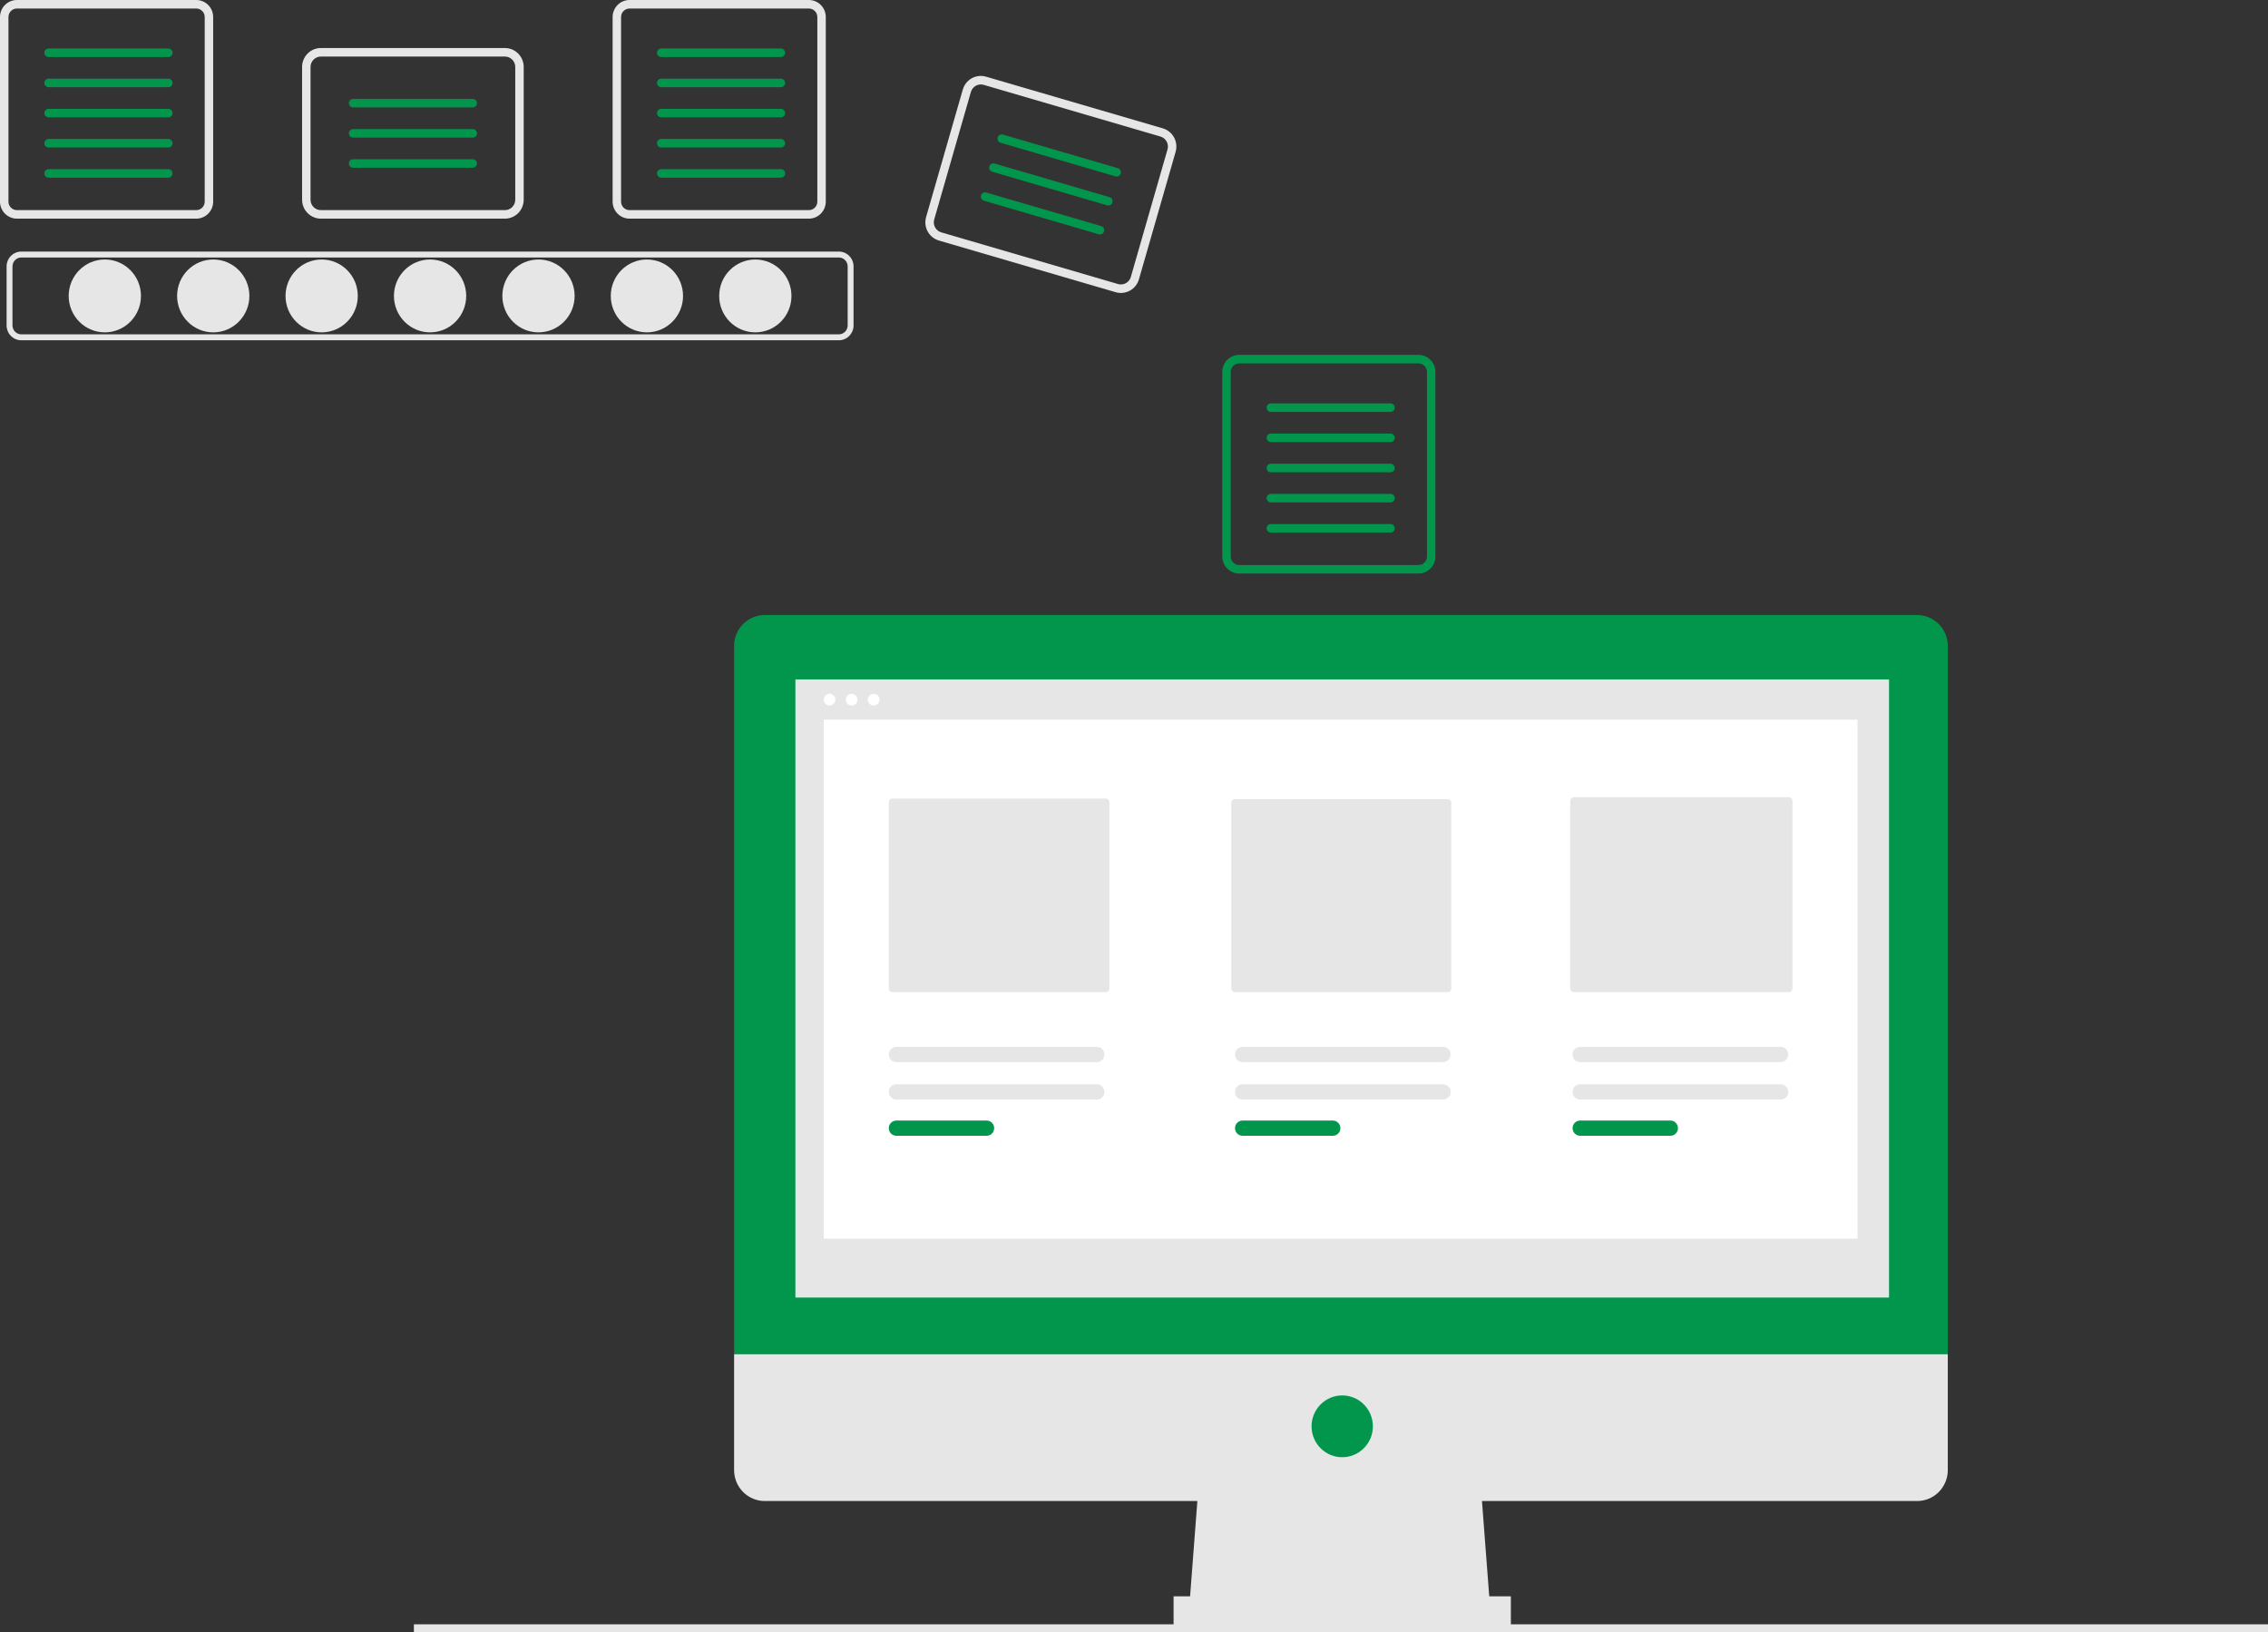 <svg width="157" height="113" viewBox="0 0 157 113" fill="none" xmlns="http://www.w3.org/2000/svg">
<rect x="0" y="0" width="157" height="113" fill="#333333" stroke="none"/>
<path d="M7.256 23.008C8.638 23.008 9.758 21.878 9.758 20.486C9.758 19.093 8.638 17.964 7.256 17.964C5.875 17.964 4.755 19.093 4.755 20.486C4.755 21.878 5.875 23.008 7.256 23.008Z" fill="#E6E6E6"/>
<path d="M14.761 23.008C16.143 23.008 17.263 21.878 17.263 20.486C17.263 19.093 16.143 17.964 14.761 17.964C13.38 17.964 12.26 19.093 12.26 20.486C12.26 21.878 13.38 23.008 14.761 23.008Z" fill="#E6E6E6"/>
<path d="M22.266 23.008C23.648 23.008 24.768 21.878 24.768 20.486C24.768 19.093 23.648 17.964 22.266 17.964C20.885 17.964 19.765 19.093 19.765 20.486C19.765 21.878 20.885 23.008 22.266 23.008Z" fill="#E6E6E6"/>
<path d="M29.771 23.008C31.153 23.008 32.273 21.878 32.273 20.486C32.273 19.093 31.153 17.964 29.771 17.964C28.39 17.964 27.27 19.093 27.27 20.486C27.27 21.878 28.39 23.008 29.771 23.008Z" fill="#E6E6E6"/>
<path d="M37.277 23.008C38.658 23.008 39.778 21.878 39.778 20.486C39.778 19.093 38.658 17.964 37.277 17.964C35.895 17.964 34.775 19.093 34.775 20.486C34.775 21.878 35.895 23.008 37.277 23.008Z" fill="#E6E6E6"/>
<path d="M44.782 23.008C46.163 23.008 47.283 21.878 47.283 20.486C47.283 19.093 46.163 17.964 44.782 17.964C43.4 17.964 42.28 19.093 42.28 20.486C42.28 21.878 43.4 23.008 44.782 23.008Z" fill="#E6E6E6"/>
<path d="M52.287 23.008C53.669 23.008 54.788 21.878 54.788 20.486C54.788 19.093 53.669 17.964 52.287 17.964C50.905 17.964 49.785 19.093 49.785 20.486C49.785 21.878 50.905 23.008 52.287 23.008Z" fill="#E6E6E6"/>
<path d="M58.068 23.556H1.475C1.205 23.556 0.947 23.448 0.756 23.256C0.565 23.063 0.458 22.802 0.457 22.53V18.441C0.458 18.169 0.565 17.908 0.756 17.715C0.947 17.523 1.205 17.415 1.475 17.415H58.068C58.338 17.415 58.596 17.523 58.787 17.715C58.978 17.908 59.086 18.169 59.086 18.441V22.53C59.086 22.802 58.978 23.063 58.787 23.256C58.596 23.448 58.338 23.556 58.068 23.556ZM1.475 17.825C1.313 17.825 1.158 17.89 1.044 18.006C0.929 18.121 0.865 18.277 0.864 18.441V22.53C0.865 22.694 0.929 22.85 1.044 22.965C1.158 23.081 1.313 23.146 1.475 23.146H58.068C58.23 23.146 58.385 23.081 58.499 22.965C58.614 22.85 58.678 22.694 58.679 22.53V18.441C58.678 18.277 58.614 18.121 58.499 18.006C58.385 17.89 58.23 17.825 58.068 17.825L1.475 17.825Z" fill="#E6E6E6"/>
<path d="M13.586 0.59C13.742 0.59 13.89 0.652 14 0.763C14.11 0.873 14.171 1.023 14.171 1.179V13.957C14.171 14.113 14.11 14.263 14 14.373C13.89 14.484 13.742 14.546 13.586 14.546H1.17C1.015 14.546 0.866 14.484 0.756 14.373C0.647 14.263 0.585 14.113 0.585 13.957V1.179C0.585 1.023 0.647 0.873 0.756 0.763C0.866 0.652 1.015 0.59 1.17 0.59H13.586V0.59ZM13.586 8.46912e-06H1.17C0.86 8.46912e-06 0.562 0.124 0.343 0.345C0.123 0.567 3.05176e-05 0.867 3.05176e-05 1.179V13.957C3.05176e-05 14.269 0.123 14.569 0.343 14.79C0.562 15.012 0.86 15.136 1.17 15.136H13.586C13.897 15.136 14.194 15.012 14.414 14.79C14.633 14.569 14.756 14.269 14.756 13.957V1.179C14.756 0.867 14.633 0.567 14.414 0.345C14.194 0.124 13.897 4.90678e-07 13.586 0V8.46912e-06Z" fill="#E6E6E6"/>
<path d="M11.65 3.949H3.365C3.327 3.949 3.289 3.941 3.253 3.927C3.217 3.912 3.185 3.89 3.158 3.863C3.13 3.835 3.108 3.803 3.094 3.767C3.079 3.731 3.071 3.693 3.071 3.654C3.071 3.615 3.079 3.576 3.094 3.54C3.108 3.505 3.13 3.472 3.158 3.445C3.185 3.417 3.217 3.396 3.253 3.381C3.289 3.366 3.327 3.359 3.365 3.359H11.65C11.688 3.359 11.726 3.366 11.762 3.381C11.798 3.396 11.83 3.417 11.858 3.445C11.885 3.472 11.907 3.505 11.922 3.54C11.936 3.576 11.944 3.615 11.944 3.654C11.944 3.693 11.936 3.731 11.922 3.767C11.907 3.803 11.885 3.835 11.858 3.863C11.83 3.89 11.798 3.912 11.762 3.927C11.726 3.941 11.688 3.949 11.65 3.949Z" fill="#02964D"/>
<path d="M11.65 6.036H3.365C3.327 6.036 3.289 6.029 3.253 6.014C3.217 5.999 3.185 5.978 3.158 5.95C3.13 5.923 3.108 5.89 3.094 5.854C3.079 5.818 3.071 5.78 3.071 5.741C3.071 5.702 3.079 5.664 3.094 5.628C3.108 5.592 3.13 5.559 3.158 5.532C3.185 5.505 3.217 5.483 3.253 5.468C3.289 5.454 3.327 5.446 3.365 5.446H11.65C11.688 5.446 11.726 5.454 11.762 5.468C11.798 5.483 11.83 5.505 11.858 5.532C11.885 5.559 11.907 5.592 11.922 5.628C11.936 5.664 11.944 5.702 11.944 5.741C11.944 5.78 11.936 5.818 11.922 5.854C11.907 5.89 11.885 5.923 11.858 5.95C11.83 5.978 11.798 5.999 11.762 6.014C11.726 6.029 11.688 6.036 11.65 6.036Z" fill="#02964D"/>
<path d="M11.65 8.124H3.365C3.327 8.124 3.289 8.117 3.253 8.102C3.217 8.087 3.185 8.066 3.158 8.038C3.13 8.011 3.108 7.978 3.094 7.942C3.079 7.906 3.071 7.868 3.071 7.829C3.071 7.79 3.079 7.752 3.094 7.716C3.108 7.68 3.13 7.647 3.158 7.62C3.185 7.592 3.217 7.571 3.253 7.556C3.289 7.541 3.327 7.534 3.365 7.534H11.65C11.688 7.534 11.726 7.541 11.762 7.556C11.798 7.571 11.83 7.592 11.858 7.62C11.885 7.647 11.907 7.68 11.922 7.716C11.936 7.752 11.944 7.79 11.944 7.829C11.944 7.868 11.936 7.906 11.922 7.942C11.907 7.978 11.885 8.011 11.858 8.038C11.83 8.066 11.798 8.087 11.762 8.102C11.726 8.117 11.688 8.124 11.65 8.124Z" fill="#02964D"/>
<path d="M11.65 10.211H3.365C3.327 10.211 3.289 10.204 3.253 10.189C3.217 10.175 3.185 10.153 3.158 10.126C3.13 10.098 3.108 10.066 3.094 10.03C3.079 9.994 3.071 9.955 3.071 9.916C3.071 9.878 3.079 9.839 3.094 9.803C3.108 9.767 3.13 9.735 3.158 9.707C3.185 9.68 3.217 9.658 3.253 9.644C3.289 9.629 3.327 9.621 3.365 9.622H11.65C11.688 9.621 11.726 9.629 11.762 9.644C11.798 9.658 11.83 9.68 11.858 9.707C11.885 9.735 11.907 9.767 11.922 9.803C11.936 9.839 11.944 9.878 11.944 9.916C11.944 9.955 11.936 9.994 11.922 10.03C11.907 10.066 11.885 10.098 11.858 10.126C11.83 10.153 11.798 10.175 11.762 10.189C11.726 10.204 11.688 10.211 11.65 10.211Z" fill="#02964D"/>
<path d="M11.65 12.299H3.365C3.288 12.299 3.214 12.268 3.159 12.213C3.104 12.158 3.073 12.082 3.073 12.004C3.073 11.926 3.104 11.851 3.159 11.796C3.214 11.741 3.288 11.71 3.365 11.71H11.65C11.727 11.71 11.802 11.741 11.857 11.796C11.911 11.851 11.942 11.926 11.942 12.004C11.942 12.082 11.911 12.158 11.857 12.213C11.802 12.268 11.727 12.299 11.65 12.299Z" fill="#02964D"/>
<path d="M55.995 0.59C56.15 0.59 56.298 0.652 56.408 0.763C56.518 0.873 56.579 1.023 56.579 1.179V13.957C56.579 14.113 56.518 14.263 56.408 14.373C56.298 14.484 56.15 14.546 55.995 14.546H43.578C43.423 14.546 43.274 14.484 43.164 14.373C43.055 14.263 42.993 14.113 42.993 13.957V1.179C42.993 1.023 43.055 0.873 43.164 0.763C43.274 0.652 43.423 0.59 43.578 0.59H55.995V0.59ZM55.995 8.46912e-06H43.578C43.268 8.46912e-06 42.97 0.124 42.751 0.345C42.531 0.567 42.408 0.867 42.408 1.179V13.957C42.408 14.269 42.531 14.569 42.751 14.79C42.97 15.012 43.268 15.136 43.578 15.136H55.995C56.305 15.136 56.602 15.012 56.822 14.79C57.041 14.569 57.164 14.269 57.164 13.957V1.179C57.164 0.867 57.041 0.567 56.822 0.345C56.602 0.124 56.305 0 55.995 0V8.46912e-06Z" fill="#E6E6E6"/>
<path d="M54.058 3.949H45.773C45.735 3.949 45.697 3.941 45.661 3.927C45.625 3.912 45.593 3.89 45.566 3.863C45.538 3.835 45.517 3.803 45.502 3.767C45.487 3.731 45.479 3.693 45.479 3.654C45.479 3.615 45.487 3.576 45.502 3.54C45.517 3.505 45.538 3.472 45.566 3.445C45.593 3.417 45.625 3.396 45.661 3.381C45.697 3.366 45.735 3.359 45.773 3.359H54.058C54.135 3.359 54.209 3.391 54.263 3.446C54.318 3.501 54.349 3.576 54.349 3.654C54.349 3.732 54.318 3.806 54.263 3.862C54.209 3.917 54.135 3.948 54.058 3.949H54.058Z" fill="#02964D"/>
<path d="M54.058 6.036H45.773C45.735 6.036 45.697 6.029 45.661 6.014C45.625 5.999 45.593 5.978 45.566 5.95C45.538 5.923 45.517 5.89 45.502 5.854C45.487 5.818 45.479 5.78 45.479 5.741C45.479 5.702 45.487 5.664 45.502 5.628C45.517 5.592 45.538 5.559 45.566 5.532C45.593 5.505 45.625 5.483 45.661 5.468C45.697 5.454 45.735 5.446 45.773 5.446H54.058C54.135 5.447 54.209 5.478 54.263 5.533C54.318 5.589 54.349 5.663 54.349 5.741C54.349 5.819 54.318 5.894 54.263 5.949C54.209 6.004 54.135 6.035 54.058 6.036H54.058Z" fill="#02964D"/>
<path d="M54.058 8.124H45.773C45.735 8.124 45.697 8.117 45.661 8.102C45.625 8.087 45.593 8.066 45.566 8.038C45.538 8.011 45.517 7.978 45.502 7.942C45.487 7.906 45.479 7.868 45.479 7.829C45.479 7.79 45.487 7.752 45.502 7.716C45.517 7.68 45.538 7.647 45.566 7.62C45.593 7.592 45.625 7.571 45.661 7.556C45.697 7.541 45.735 7.534 45.773 7.534H54.058C54.135 7.535 54.209 7.566 54.263 7.621C54.318 7.676 54.349 7.751 54.349 7.829C54.349 7.907 54.318 7.982 54.263 8.037C54.209 8.092 54.135 8.123 54.058 8.124H54.058Z" fill="#02964D"/>
<path d="M54.058 10.211H45.773C45.735 10.211 45.697 10.204 45.661 10.189C45.625 10.175 45.593 10.153 45.566 10.126C45.538 10.098 45.517 10.066 45.502 10.03C45.487 9.994 45.479 9.955 45.479 9.916C45.479 9.878 45.487 9.839 45.502 9.803C45.517 9.767 45.538 9.735 45.566 9.707C45.593 9.68 45.625 9.658 45.661 9.644C45.697 9.629 45.735 9.621 45.773 9.622H54.058C54.135 9.622 54.209 9.653 54.263 9.709C54.318 9.764 54.349 9.839 54.349 9.916C54.349 9.994 54.318 10.069 54.263 10.124C54.209 10.18 54.135 10.211 54.058 10.211H54.058Z" fill="#02964D"/>
<path d="M54.058 12.299H45.773C45.696 12.299 45.622 12.268 45.567 12.213C45.512 12.158 45.481 12.082 45.481 12.004C45.481 11.926 45.512 11.851 45.567 11.796C45.622 11.741 45.696 11.71 45.773 11.71H54.058C54.135 11.71 54.21 11.741 54.265 11.796C54.319 11.851 54.35 11.926 54.35 12.004C54.35 12.082 54.319 12.158 54.265 12.213C54.21 12.268 54.135 12.299 54.058 12.299H54.058Z" fill="#02964D"/>
<path d="M98.197 25.157C98.352 25.158 98.5 25.22 98.61 25.33C98.72 25.441 98.781 25.591 98.781 25.747V38.525C98.781 38.681 98.72 38.831 98.61 38.941C98.5 39.052 98.352 39.114 98.197 39.114H85.78C85.625 39.114 85.476 39.052 85.367 38.941C85.257 38.831 85.195 38.681 85.195 38.525V25.747C85.195 25.591 85.257 25.441 85.367 25.33C85.476 25.22 85.625 25.158 85.78 25.157H98.197V25.157ZM98.197 24.568H85.78C85.47 24.568 85.172 24.692 84.953 24.913C84.733 25.134 84.61 25.434 84.61 25.747V38.525C84.61 38.837 84.733 39.137 84.953 39.358C85.172 39.58 85.47 39.704 85.78 39.704H98.197C98.507 39.704 98.804 39.58 99.024 39.358C99.243 39.137 99.366 38.837 99.366 38.525V25.747C99.366 25.434 99.243 25.134 99.024 24.913C98.804 24.692 98.507 24.568 98.197 24.568V24.568Z" fill="#02964D"/>
<path d="M96.26 28.516H87.976C87.937 28.516 87.899 28.509 87.863 28.494C87.827 28.479 87.795 28.458 87.768 28.43C87.74 28.403 87.719 28.37 87.704 28.334C87.689 28.298 87.681 28.26 87.681 28.221C87.681 28.182 87.689 28.144 87.704 28.108C87.719 28.072 87.74 28.039 87.768 28.012C87.795 27.985 87.827 27.963 87.863 27.948C87.899 27.933 87.937 27.926 87.976 27.926H96.26C96.337 27.927 96.411 27.958 96.466 28.013C96.52 28.069 96.55 28.143 96.55 28.221C96.55 28.299 96.52 28.374 96.466 28.429C96.411 28.484 96.337 28.515 96.26 28.516Z" fill="#02964D"/>
<path d="M96.26 30.604H87.976C87.898 30.604 87.824 30.573 87.769 30.517C87.714 30.462 87.683 30.387 87.683 30.309C87.683 30.231 87.714 30.156 87.769 30.101C87.824 30.045 87.898 30.014 87.976 30.014H96.26C96.337 30.014 96.412 30.045 96.467 30.101C96.522 30.156 96.552 30.231 96.552 30.309C96.552 30.387 96.522 30.462 96.467 30.517C96.412 30.573 96.337 30.604 96.26 30.604Z" fill="#02964D"/>
<path d="M96.26 32.692H87.976C87.937 32.692 87.899 32.684 87.863 32.67C87.828 32.655 87.795 32.633 87.768 32.606C87.74 32.578 87.719 32.546 87.704 32.51C87.689 32.474 87.682 32.436 87.682 32.397C87.682 32.358 87.689 32.32 87.704 32.284C87.719 32.248 87.74 32.215 87.768 32.188C87.795 32.16 87.828 32.139 87.863 32.124C87.899 32.109 87.937 32.102 87.976 32.102H96.26C96.337 32.102 96.411 32.134 96.466 32.189C96.52 32.244 96.55 32.319 96.55 32.397C96.55 32.475 96.52 32.55 96.466 32.605C96.411 32.66 96.337 32.691 96.26 32.692Z" fill="#02964D"/>
<path d="M96.26 34.779H87.976C87.937 34.779 87.899 34.772 87.863 34.757C87.827 34.742 87.795 34.721 87.768 34.693C87.74 34.666 87.719 34.633 87.704 34.597C87.689 34.562 87.681 34.523 87.681 34.484C87.681 34.445 87.689 34.407 87.704 34.371C87.719 34.335 87.74 34.303 87.768 34.275C87.795 34.248 87.827 34.226 87.863 34.211C87.899 34.197 87.937 34.189 87.976 34.19H96.26C96.337 34.19 96.411 34.221 96.466 34.276C96.52 34.332 96.55 34.406 96.55 34.484C96.55 34.562 96.52 34.637 96.466 34.692C96.411 34.747 96.337 34.779 96.26 34.779Z" fill="#02964D"/>
<path d="M96.26 36.867H87.976C87.937 36.867 87.899 36.86 87.863 36.845C87.827 36.83 87.795 36.809 87.768 36.781C87.74 36.754 87.719 36.721 87.704 36.685C87.689 36.65 87.681 36.611 87.681 36.572C87.681 36.533 87.689 36.495 87.704 36.459C87.719 36.423 87.74 36.391 87.768 36.363C87.795 36.336 87.827 36.314 87.863 36.299C87.899 36.285 87.937 36.277 87.976 36.277H96.26C96.337 36.278 96.411 36.309 96.466 36.364C96.52 36.42 96.55 36.494 96.55 36.572C96.55 36.65 96.52 36.725 96.466 36.78C96.411 36.835 96.337 36.867 96.26 36.867Z" fill="#02964D"/>
<path d="M34.953 15.136H22.211C21.867 15.135 21.536 14.997 21.293 14.752C21.049 14.506 20.912 14.173 20.912 13.826V4.635C20.912 4.288 21.049 3.955 21.293 3.709C21.536 3.463 21.867 3.325 22.211 3.325H34.953C35.298 3.325 35.628 3.463 35.872 3.709C36.115 3.955 36.252 4.288 36.253 4.635V13.826C36.252 14.173 36.115 14.506 35.872 14.752C35.628 14.997 35.298 15.135 34.953 15.136ZM22.211 3.914C22.022 3.915 21.84 3.991 21.706 4.126C21.572 4.261 21.497 4.444 21.497 4.635V13.826C21.497 14.017 21.572 14.2 21.706 14.335C21.84 14.47 22.022 14.546 22.211 14.546H34.953C35.142 14.546 35.324 14.47 35.458 14.335C35.592 14.2 35.668 14.017 35.668 13.826V4.635C35.668 4.444 35.592 4.261 35.458 4.126C35.324 3.991 35.142 3.915 34.953 3.914H22.211Z" fill="#E6E6E6"/>
<path d="M32.724 7.437H24.44C24.363 7.437 24.289 7.406 24.234 7.35C24.18 7.295 24.149 7.22 24.149 7.142C24.149 7.065 24.18 6.99 24.234 6.935C24.289 6.879 24.363 6.848 24.44 6.848H32.724C32.763 6.847 32.801 6.855 32.837 6.87C32.872 6.884 32.905 6.906 32.932 6.933C32.96 6.961 32.981 6.993 32.996 7.029C33.011 7.065 33.019 7.104 33.019 7.142C33.019 7.181 33.011 7.22 32.996 7.256C32.981 7.292 32.96 7.324 32.932 7.352C32.905 7.379 32.872 7.401 32.837 7.415C32.801 7.43 32.763 7.438 32.724 7.437Z" fill="#02964D"/>
<path d="M32.724 9.525H24.44C24.363 9.525 24.289 9.493 24.234 9.438C24.18 9.383 24.149 9.308 24.149 9.23C24.149 9.152 24.18 9.078 24.234 9.023C24.289 8.967 24.363 8.936 24.44 8.936H32.724C32.763 8.935 32.801 8.943 32.837 8.957C32.872 8.972 32.905 8.994 32.932 9.021C32.96 9.049 32.981 9.081 32.996 9.117C33.011 9.153 33.019 9.191 33.019 9.23C33.019 9.269 33.011 9.308 32.996 9.344C32.981 9.38 32.96 9.412 32.932 9.439C32.905 9.467 32.872 9.489 32.837 9.503C32.801 9.518 32.763 9.525 32.724 9.525Z" fill="#02964D"/>
<path d="M32.724 11.613H24.44C24.363 11.612 24.289 11.581 24.234 11.526C24.18 11.47 24.149 11.396 24.149 11.318C24.149 11.24 24.18 11.165 24.234 11.11C24.289 11.055 24.363 11.023 24.44 11.023H32.724C32.763 11.023 32.801 11.03 32.837 11.045C32.872 11.06 32.905 11.081 32.932 11.109C32.96 11.136 32.981 11.169 32.996 11.204C33.011 11.24 33.019 11.279 33.019 11.318C33.019 11.357 33.011 11.395 32.996 11.431C32.981 11.467 32.96 11.499 32.932 11.527C32.905 11.554 32.872 11.576 32.837 11.591C32.801 11.605 32.763 11.613 32.724 11.613Z" fill="#02964D"/>
<path d="M77.232 20.229L64.995 16.651C64.664 16.554 64.385 16.329 64.218 16.025C64.052 15.72 64.013 15.362 64.108 15.028L66.648 6.201C66.744 5.868 66.968 5.586 67.269 5.419C67.571 5.251 67.927 5.211 68.258 5.308L80.495 8.885C80.826 8.982 81.106 9.208 81.272 9.512C81.438 9.816 81.477 10.175 81.382 10.509L78.842 19.336C78.746 19.669 78.522 19.95 78.22 20.118C77.918 20.285 77.563 20.325 77.232 20.229ZM68.095 5.874C67.913 5.821 67.717 5.843 67.551 5.935C67.385 6.027 67.262 6.182 67.209 6.366L64.67 15.193C64.617 15.376 64.639 15.573 64.731 15.741C64.822 15.908 64.975 16.032 65.157 16.085L77.395 19.663C77.577 19.716 77.772 19.694 77.939 19.602C78.105 19.509 78.228 19.355 78.281 19.171L80.82 10.344C80.873 10.161 80.851 9.964 80.759 9.796C80.668 9.629 80.514 9.505 80.332 9.452L68.095 5.874Z" fill="#E6E6E6"/>
<path d="M77.219 12.209L69.262 9.883C69.188 9.862 69.125 9.811 69.088 9.742C69.05 9.674 69.042 9.593 69.063 9.518C69.085 9.443 69.135 9.38 69.203 9.342C69.271 9.305 69.351 9.296 69.425 9.317L77.382 11.643C77.456 11.665 77.519 11.716 77.556 11.784C77.594 11.853 77.603 11.933 77.581 12.008C77.559 12.083 77.509 12.147 77.441 12.184C77.373 12.222 77.293 12.231 77.219 12.209H77.219Z" fill="#02964D"/>
<path d="M76.642 14.214L68.685 11.889C68.648 11.878 68.614 11.86 68.584 11.835C68.554 11.811 68.529 11.781 68.51 11.748C68.492 11.714 68.48 11.676 68.476 11.638C68.472 11.599 68.475 11.56 68.486 11.523C68.497 11.486 68.514 11.451 68.538 11.421C68.562 11.391 68.592 11.366 68.626 11.347C68.659 11.328 68.696 11.317 68.734 11.312C68.773 11.308 68.811 11.311 68.848 11.322L76.805 13.648C76.879 13.67 76.942 13.721 76.979 13.789C77.016 13.858 77.025 13.938 77.004 14.013C76.982 14.088 76.932 14.152 76.864 14.189C76.796 14.227 76.716 14.236 76.642 14.214Z" fill="#02964D"/>
<path d="M76.065 16.219L68.109 13.893C68.034 13.871 67.971 13.821 67.934 13.752C67.897 13.684 67.888 13.603 67.91 13.528C67.931 13.453 67.981 13.39 68.049 13.352C68.117 13.314 68.197 13.305 68.271 13.327L76.228 15.653C76.302 15.675 76.365 15.725 76.403 15.794C76.44 15.862 76.449 15.943 76.427 16.018C76.406 16.093 76.355 16.157 76.287 16.194C76.219 16.232 76.139 16.241 76.065 16.219Z" fill="#02964D"/>
<path d="M157 112.445H28.651V113H157V112.445Z" fill="#E6E6E6"/>
<path d="M103.173 111.577H82.301L83.009 102.306H102.465L103.173 111.577Z" fill="#E6E6E6"/>
<path d="M104.588 110.507H81.24V112.647H104.588V110.507Z" fill="#E6E6E6"/>
<path d="M132.711 42.576H52.94C52.377 42.576 51.837 42.802 51.439 43.203C51.041 43.604 50.817 44.148 50.817 44.716V93.748H134.834V44.716C134.834 44.435 134.779 44.157 134.672 43.897C134.565 43.637 134.409 43.401 134.212 43.203C134.015 43.004 133.781 42.847 133.523 42.739C133.266 42.632 132.99 42.576 132.711 42.576H132.711Z" fill="#02964D"/>
<path d="M50.817 93.748V101.771C50.817 102.052 50.872 102.33 50.979 102.59C51.086 102.849 51.242 103.085 51.439 103.284C51.636 103.483 51.87 103.64 52.128 103.748C52.385 103.855 52.661 103.911 52.94 103.911H132.711C133.274 103.911 133.814 103.685 134.212 103.284C134.61 102.883 134.834 102.338 134.834 101.771V93.748H50.817Z" fill="#E6E6E6"/>
<path d="M130.765 47.034H55.062V89.825H130.765V47.034Z" fill="#E6E6E6"/>
<path d="M92.914 100.879C94.086 100.879 95.037 99.921 95.037 98.74C95.037 97.558 94.086 96.6 92.914 96.6C91.742 96.6 90.791 97.558 90.791 98.74C90.791 99.921 91.742 100.879 92.914 100.879Z" fill="#02964D"/>
<path d="M57.423 48.841C57.645 48.841 57.826 48.659 57.826 48.435C57.826 48.211 57.645 48.029 57.423 48.029C57.2 48.029 57.02 48.211 57.02 48.435C57.02 48.659 57.2 48.841 57.423 48.841Z" fill="white"/>
<path d="M58.952 48.841C59.174 48.841 59.355 48.659 59.355 48.435C59.355 48.211 59.174 48.029 58.952 48.029C58.729 48.029 58.549 48.211 58.549 48.435C58.549 48.659 58.729 48.841 58.952 48.841Z" fill="white"/>
<path d="M60.481 48.841C60.703 48.841 60.883 48.659 60.883 48.435C60.883 48.211 60.703 48.029 60.481 48.029C60.258 48.029 60.078 48.211 60.078 48.435C60.078 48.659 60.258 48.841 60.481 48.841Z" fill="white"/>
<path d="M128.584 49.815H57.02V85.753H128.584V49.815Z" fill="white"/>
<path d="M61.777 55.281C61.71 55.281 61.646 55.308 61.598 55.356C61.551 55.404 61.524 55.469 61.524 55.536V68.427C61.524 68.495 61.551 68.559 61.598 68.607C61.646 68.655 61.71 68.682 61.777 68.682H76.545C76.612 68.682 76.677 68.655 76.724 68.607C76.772 68.559 76.798 68.495 76.798 68.427V55.536C76.798 55.469 76.772 55.404 76.724 55.356C76.677 55.308 76.612 55.281 76.545 55.281H61.777Z" fill="#E6E6E6"/>
<path d="M85.489 55.322C85.422 55.322 85.358 55.349 85.31 55.397C85.263 55.445 85.236 55.51 85.236 55.577V68.427C85.236 68.494 85.263 68.559 85.31 68.607C85.358 68.655 85.422 68.682 85.489 68.682H100.21C100.277 68.681 100.342 68.655 100.389 68.607C100.436 68.559 100.463 68.494 100.463 68.427V55.577C100.463 55.51 100.436 55.445 100.389 55.397C100.342 55.349 100.277 55.322 100.21 55.322H85.489Z" fill="#E6E6E6"/>
<path d="M108.953 55.188C108.885 55.188 108.821 55.215 108.774 55.262C108.726 55.31 108.7 55.375 108.7 55.443V68.427C108.7 68.494 108.726 68.559 108.774 68.607C108.821 68.655 108.885 68.681 108.953 68.681H123.827C123.894 68.681 123.958 68.655 124.005 68.607C124.053 68.559 124.08 68.494 124.08 68.427V55.443C124.08 55.375 124.053 55.31 124.005 55.262C123.958 55.215 123.894 55.188 123.827 55.188H108.953Z" fill="#E6E6E6"/>
<path d="M62.047 75.062C61.909 75.063 61.776 75.118 61.678 75.217C61.58 75.316 61.525 75.45 61.525 75.59C61.525 75.729 61.58 75.863 61.678 75.962C61.776 76.061 61.909 76.117 62.047 76.117H75.932C76.071 76.117 76.203 76.061 76.301 75.962C76.399 75.863 76.454 75.729 76.454 75.59C76.454 75.45 76.399 75.316 76.301 75.217C76.203 75.118 76.071 75.063 75.932 75.062H62.047Z" fill="#E6E6E6"/>
<path d="M62.047 77.571C61.909 77.571 61.776 77.627 61.678 77.726C61.58 77.824 61.525 77.958 61.525 78.098C61.525 78.238 61.58 78.372 61.678 78.471C61.776 78.57 61.909 78.625 62.047 78.625H68.299C68.437 78.625 68.57 78.57 68.668 78.471C68.766 78.372 68.821 78.238 68.821 78.098C68.821 77.958 68.766 77.824 68.668 77.726C68.57 77.627 68.437 77.571 68.299 77.571H62.047Z" fill="#02964D"/>
<path d="M86.014 75.062C85.875 75.063 85.743 75.118 85.645 75.217C85.547 75.316 85.492 75.45 85.492 75.59C85.492 75.729 85.547 75.863 85.645 75.962C85.743 76.061 85.875 76.117 86.014 76.117H99.899C100.037 76.117 100.17 76.061 100.268 75.962C100.366 75.863 100.421 75.729 100.421 75.59C100.421 75.45 100.366 75.316 100.268 75.217C100.17 75.118 100.037 75.063 99.899 75.062H86.014Z" fill="#E6E6E6"/>
<path d="M86.014 77.571C85.875 77.571 85.743 77.627 85.645 77.726C85.547 77.824 85.492 77.958 85.492 78.098C85.492 78.238 85.547 78.372 85.645 78.471C85.743 78.57 85.875 78.625 86.014 78.625H92.266C92.404 78.625 92.537 78.57 92.635 78.471C92.733 78.372 92.788 78.238 92.788 78.098C92.788 77.958 92.733 77.824 92.635 77.726C92.537 77.627 92.404 77.571 92.266 77.571H86.014Z" fill="#02964D"/>
<path d="M109.382 75.062C109.243 75.063 109.11 75.118 109.013 75.217C108.915 75.316 108.86 75.45 108.86 75.59C108.86 75.729 108.915 75.863 109.013 75.962C109.11 76.061 109.243 76.117 109.382 76.117H123.267C123.405 76.117 123.538 76.061 123.636 75.962C123.734 75.863 123.789 75.729 123.789 75.59C123.789 75.45 123.734 75.316 123.636 75.217C123.538 75.118 123.405 75.063 123.267 75.062H109.382Z" fill="#E6E6E6"/>
<path d="M62.047 72.473C61.909 72.473 61.776 72.529 61.678 72.627C61.58 72.726 61.525 72.86 61.525 73C61.525 73.14 61.58 73.273 61.678 73.372C61.776 73.471 61.909 73.527 62.047 73.527H75.932C76.071 73.527 76.203 73.471 76.301 73.372C76.399 73.273 76.454 73.14 76.454 73C76.454 72.86 76.399 72.726 76.301 72.627C76.203 72.529 76.071 72.473 75.932 72.473H62.047Z" fill="#E6E6E6"/>
<path d="M86.014 72.473C85.875 72.473 85.743 72.529 85.645 72.627C85.547 72.726 85.492 72.86 85.492 73C85.492 73.14 85.547 73.273 85.645 73.372C85.743 73.471 85.875 73.527 86.014 73.527H99.899C100.037 73.527 100.17 73.471 100.268 73.372C100.366 73.273 100.421 73.14 100.421 73C100.421 72.86 100.366 72.726 100.268 72.627C100.17 72.529 100.037 72.473 99.899 72.473H86.014Z" fill="#E6E6E6"/>
<path d="M109.382 72.473C109.243 72.473 109.11 72.529 109.013 72.627C108.915 72.726 108.86 72.86 108.86 73C108.86 73.14 108.915 73.273 109.013 73.372C109.11 73.471 109.243 73.527 109.382 73.527H123.267C123.405 73.527 123.538 73.471 123.636 73.372C123.734 73.273 123.789 73.14 123.789 73C123.789 72.86 123.734 72.726 123.636 72.627C123.538 72.529 123.405 72.473 123.267 72.473H109.382Z" fill="#E6E6E6"/>
<path d="M109.382 77.571C109.243 77.571 109.11 77.627 109.013 77.726C108.915 77.824 108.86 77.958 108.86 78.098C108.86 78.238 108.915 78.372 109.013 78.471C109.11 78.57 109.243 78.625 109.382 78.625H115.633C115.772 78.625 115.905 78.57 116.003 78.471C116.1 78.372 116.155 78.238 116.155 78.098C116.155 77.958 116.1 77.824 116.003 77.726C115.905 77.627 115.772 77.571 115.633 77.571H109.382Z" fill="#02964D"/>
</svg>
